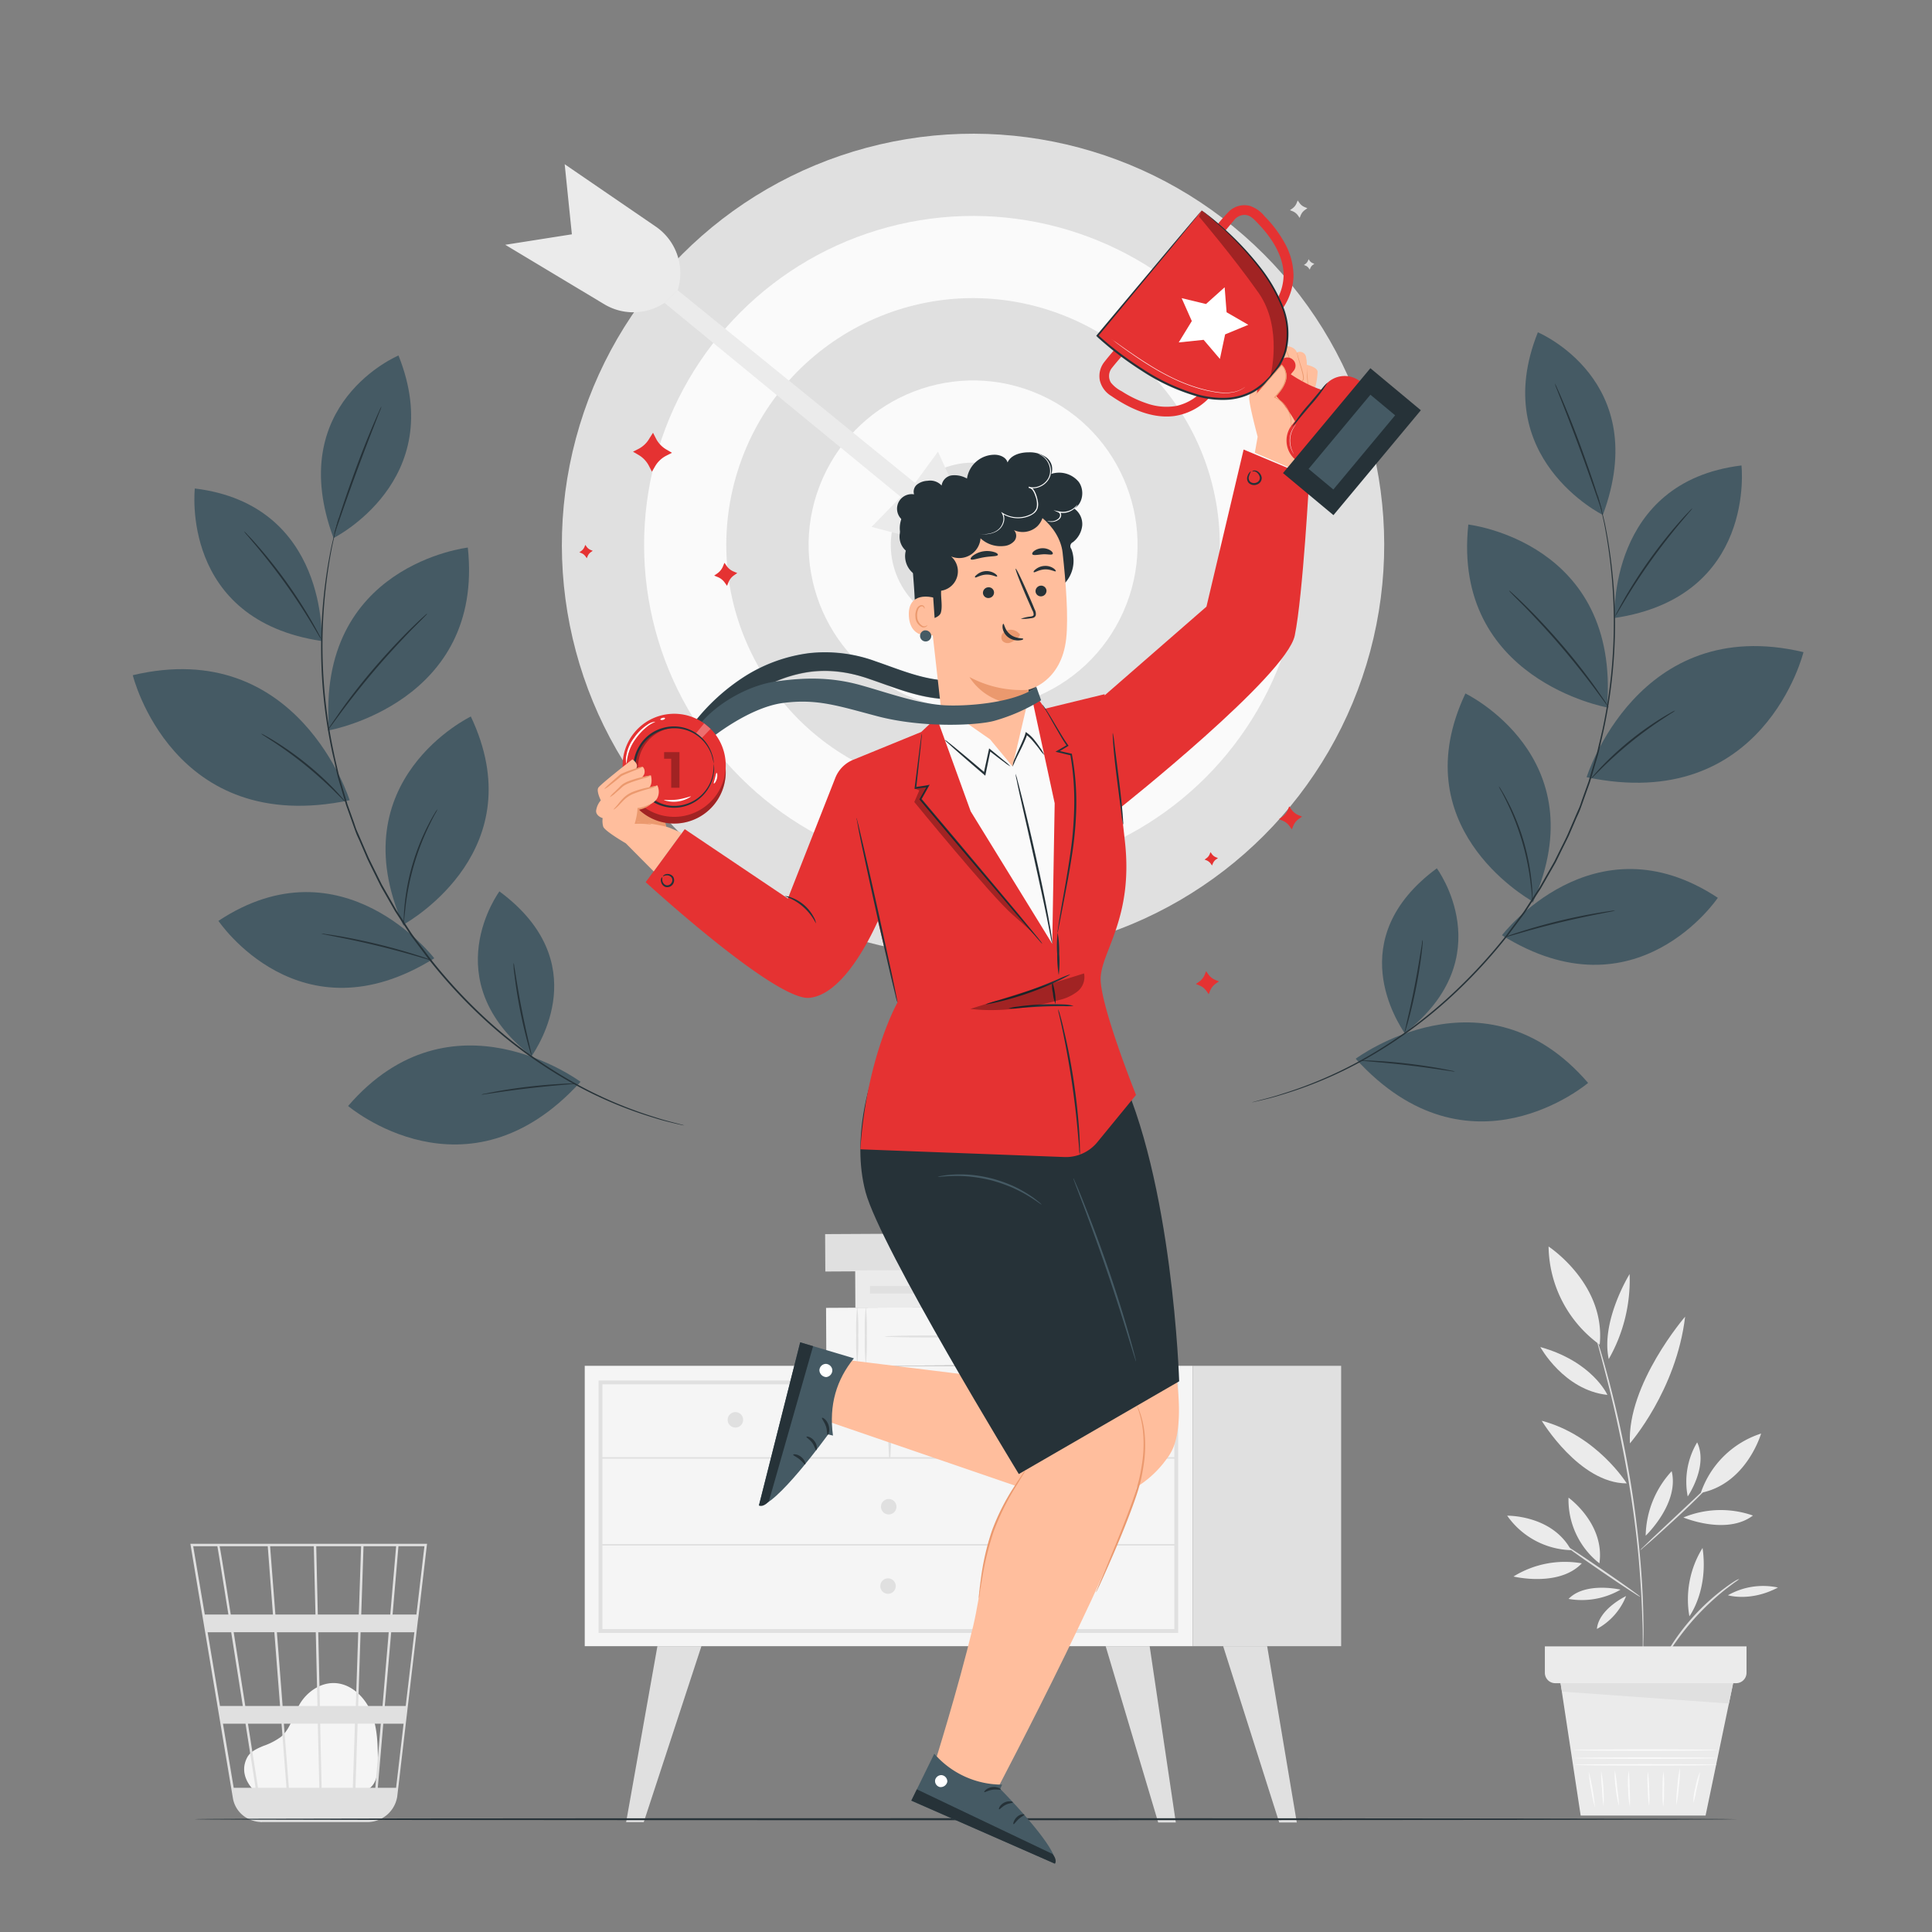 <svg xmlns="http://www.w3.org/2000/svg" viewBox="0 0 500 500"><rect x="0" y="0" width="500" height="500" fill="#808080" stroke="none"/><g id="freepik--background-complete--inject-33"><path d="M66,463.59c-1.31-1.12-4.23-4.68-2-8.81.83-1.52,2.58-2.27,4.17-2.94a17,17,0,0,0,4.57-2.37c2.47-2.1,3.16-5.6,4.8-8.41,1.89-3.23,5.41-5.65,9.13-5.48,4.26.19,7.82,3.68,9.43,7.64s1.67,8.38,1.7,12.67c0,2.37-.09,5-1.83,6.64S92,464,89.78,464l-23.29-.72" style="fill:#f5f5f5"></path><path d="M110.53,399.54H49.27l11,65.8a7.34,7.34,0,0,0,5.23,5.85,1.66,1.66,0,0,0,.21.06,4.92,4.92,0,0,0,.55.14,7.25,7.25,0,0,0,1.24.15v.06l.3-.05h27.3a7.82,7.82,0,0,0,7.7-6.58l5.32-45.33.24-1.8h0l2.11-17.95ZM99,441.51H92.69l.63-19.09h7.28Zm2.24-19.09h6L105,441.51H99.58Zm-18,40.26-.38-16.59h9l-.55,16.59Zm-9.78-16.59h8.79l.39,16.59H74.76Zm.68,16.59H66.77c-.7-4.48-1.61-10.3-2.6-16.59h8.69Zm-1-21.17-1.48-19.09H81.72l.44,19.09Zm9.66,0-.44-19.09H92.71l-.63,19.09Zm-.55-23.67-.41-17.68H93.45l-.59,17.68Zm-.61,0H71.27L69.9,400.16H81.21Zm-11,0H59.72c-.39-2.44-.75-4.76-1.08-6.84-1.15-7.15-1.58-9.83-1.81-10.84H69.29Zm.36,4.58,1.48,19.09h-9c-.3-1.94-.61-3.9-.92-5.86-.71-4.5-1.42-9-2.08-13.23Zm-8.18,19.09H56.93l-3.2-19.09h6.1C60.76,428.32,61.8,434.89,62.84,441.51Zm.72,4.58c.9,5.74,1.79,11.4,2.6,16.59H60.48L57.7,446.09ZM92,462.68l.55-16.59h6l-1.42,16.59Zm1.49-44.84.59-17.68h8.44L101,417.84ZM56.25,400.16c.24,1.27,1.36,8.23,2.86,17.68H53l-3-17.68Zm46.26,62.52H97.77l1.42-16.59h5.26Zm5.26-44.84H101.6l1.52-17.68h6.72Z" style="fill:#e0e0e0"></path><rect x="151.33" y="353.47" width="157.32" height="72.56" style="fill:#f5f5f5"></rect><path d="M304.91,422.6h-150V357.28h150Zm-149-1h148V358.26h-148Z" style="fill:#e0e0e0"></path><rect x="308.66" y="353.47" width="38.43" height="72.56" style="fill:#e0e0e0"></rect><path d="M155.42,377.5h149a.2.2,0,0,0,0-.4h-149a.2.2,0,0,0,0,.4Z" style="fill:#e0e0e0"></path><path d="M230.41,377.3a162,162,0,0,0,.05-19.71.2.2,0,0,0-.4,0,162,162,0,0,0,.05,19.71.15.15,0,0,0,.3,0Z" style="fill:#e0e0e0"></path><path d="M270.52,367.45a2,2,0,1,1-2-2A2,2,0,0,1,270.52,367.45Z" style="fill:#e0e0e0"></path><path d="M192.32,367.45a2,2,0,1,1-2-2A2,2,0,0,1,192.32,367.45Z" style="fill:#e0e0e0"></path><path d="M232,389.94a2,2,0,1,1-2-2A2,2,0,0,1,232,389.94Z" style="fill:#e0e0e0"></path><polygon points="170.14 426.02 162.04 471.57 166.6 471.57 181.53 426.02 170.14 426.02" style="fill:#e0e0e0"></polygon><polygon points="297.53 426.02 304.3 471.65 299.74 471.65 286.14 426.02 297.53 426.02" style="fill:#e0e0e0"></polygon><polygon points="327.94 426.02 335.61 471.65 331.06 471.65 316.55 426.02 327.94 426.02" style="fill:#e0e0e0"></polygon><path d="M231.82,410.48a2,2,0,1,1-2-2A2,2,0,0,1,231.82,410.48Z" style="fill:#e0e0e0"></path><path d="M155.42,400h149a.2.2,0,0,0,0-.4h-149a.2.2,0,0,0,0,.4Z" style="fill:#e0e0e0"></path><rect x="232.52" y="300.34" width="9.68" height="47.57" transform="translate(560.23 85.05) rotate(89.7)" style="fill:#e0e0e0"></rect><rect x="232.82" y="319.37" width="15.05" height="53.02" transform="translate(584.95 103.71) rotate(89.7)" style="fill:#f5f5f5"></rect><path d="M256.68,353.16a53.45,53.45,0,0,1-.26-7.52,53.54,53.54,0,0,1,.26-7.53,56.51,56.51,0,0,1,.25,7.53A56.42,56.42,0,0,1,256.68,353.16Z" style="fill:#e0e0e0"></path><path d="M258.9,353.16a56.42,56.42,0,0,1-.25-7.52,56.51,56.51,0,0,1,.25-7.53,55.42,55.42,0,0,1,.26,7.53A55.33,55.33,0,0,1,258.9,353.16Z" style="fill:#e0e0e0"></path><path d="M221.85,353.16a55.33,55.33,0,0,1-.26-7.52,55.42,55.42,0,0,1,.26-7.53,55.42,55.42,0,0,1,.26,7.53A55.33,55.33,0,0,1,221.85,353.16Z" style="fill:#e0e0e0"></path><path d="M224.08,353.16a53.45,53.45,0,0,1-.26-7.52,53.54,53.54,0,0,1,.26-7.53,56.51,56.51,0,0,1,.25,7.53A56.42,56.42,0,0,1,224.08,353.16Z" style="fill:#e0e0e0"></path><path d="M228.94,345.88c0-.14,5.34-.26,11.94-.26s12,.12,12,.26-5.35.26-12,.26S228.94,346,228.94,345.88Z" style="fill:#e0e0e0"></path><rect x="249.22" y="300.75" width="9.68" height="65.42" transform="translate(586.18 77.65) rotate(89.7)" style="fill:#ebebeb"></rect><path d="M277.43,336.93a3.13,3.13,0,1,1,3.09-3.13A3.11,3.11,0,0,1,277.43,336.93Z" style="fill:#e0e0e0"></path><rect x="246.06" y="311.9" width="1.94" height="43.79" transform="translate(580.83 86.77) rotate(90)" style="fill:#e0e0e0"></rect><circle cx="251.82" cy="141.01" r="106.41" transform="translate(-25.95 219.37) rotate(-45)" style="fill:#e0e0e0"></circle><circle cx="251.82" cy="141.01" r="85.13" transform="translate(-25.95 219.37) rotate(-45)" style="fill:#fafafa"></circle><circle cx="251.82" cy="141.01" r="63.84" transform="translate(41.82 338.99) rotate(-72.56)" style="fill:#e0e0e0"></circle><circle cx="251.82" cy="141.01" r="42.56" transform="translate(20.5 313.6) rotate(-65.97)" style="fill:#fafafa"></circle><circle cx="251.82" cy="141.01" r="21.28" transform="translate(-36.56 129.45) rotate(-26.95)" style="fill:#e0e0e0"></circle><polygon points="255.1 144.15 225.56 136.36 233.12 128.6 172 78.41 175.38 75.11 236.82 125 242.75 116.89 255.1 144.15" style="fill:#ebebeb"></polygon><path d="M172,78.41l-.92.52a14.6,14.6,0,0,1-14.71-.2L130.76,63.35,148,60.64,146.14,42.5l23.57,16.14a14.61,14.61,0,0,1,5.67,16.48h0Z" style="fill:#ebebeb"></path><path d="M425.9,397.44a25.26,25.26,0,0,1,6.73-16.7C434.66,389.12,425.9,397.44,425.9,397.44Z" style="fill:#ebebeb"></path><path d="M435.66,392.72a25.23,25.23,0,0,1,18-.5C446.79,397.42,435.66,392.72,435.66,392.72Z" style="fill:#ebebeb"></path><path d="M436.78,387.28a19.94,19.94,0,0,1,2.44-14C442.17,379.43,436.78,387.28,436.78,387.28Z" style="fill:#ebebeb"></path><path d="M399,367.69C413.3,371.49,421,383.9,421,383.9,408.75,383.9,399,367.69,399,367.69Z" style="fill:#ebebeb"></path><path d="M421.82,373.54c-.74-15.38,14.29-32.79,14.29-32.79-2.27,19.1-14.29,32.79-14.29,32.79" style="fill:#ebebeb"></path><path d="M421.74,329.73a41.23,41.23,0,0,1-5.4,22C414.22,341.87,421.74,329.73,421.74,329.73Z" style="fill:#ebebeb"></path><path d="M416,361c-11.25-1.2-17.37-12.39-17.37-12.39C412.18,352.4,416,361,416,361Z" style="fill:#ebebeb"></path><path d="M391.69,408a25.26,25.26,0,0,1,17.68-3.41C403.43,410.85,391.69,408,391.69,408Z" style="fill:#ebebeb"></path><path d="M420.83,413.06a16.57,16.57,0,0,1-7.55,8.51C413.76,416.38,420.83,413.06,420.83,413.06Z" style="fill:#ebebeb"></path><path d="M419.39,411.4a20,20,0,0,1-13.45,2.4C410.27,409.29,419.39,411.4,419.39,411.4Z" style="fill:#ebebeb"></path><path d="M425.14,432.11a.8.8,0,0,1,0-.23c0-.19,0-.41,0-.67,0-.64,0-1.5,0-2.58s0-2.49,0-4.08,0-3.4-.11-5.4c-.1-4-.38-8.75-.79-14s-1.1-11.05-2-17.09C420.41,376,418,365.17,416,357.41c-1-3.88-1.81-7-2.41-9.16-.29-1.05-.51-1.88-.68-2.49l-.16-.65a.93.93,0,0,1,0-.23.73.73,0,0,1,.09.22l.21.63.76,2.46c.67,2.14,1.55,5.26,2.58,9.13A285.16,285.16,0,0,1,422.69,388c.88,6,1.51,11.84,1.94,17.12s.63,10.05.68,14.06c.07,2,.05,3.81,0,5.4s0,3-.06,4.08-.07,1.95-.09,2.58c0,.27,0,.49,0,.67Z" style="fill:#e0e0e0"></path><path d="M404.5,399.55c.08-.12,4.62,2.86,10.15,6.65s9.94,6.95,9.86,7.07-4.62-2.86-10.15-6.65S404.42,399.66,404.5,399.55Z" style="fill:#e0e0e0"></path><path d="M424.51,401.19a4.23,4.23,0,0,1,.7-.77l2-1.95,6.76-6.34c2.59-2.43,4.93-4.63,6.76-6.33l2-1.93a4.53,4.53,0,0,1,.8-.66,4,4,0,0,1-.66.8c-.44.5-1.11,1.19-1.94,2-1.66,1.7-4,4-6.66,6.45s-5.08,4.67-6.86,6.24c-.89.78-1.62,1.4-2.14,1.83A4.3,4.3,0,0,1,424.51,401.19Z" style="fill:#e0e0e0"></path><path d="M390.06,392.26s11.62-.22,16.54,8.92A20.92,20.92,0,0,1,390.06,392.26Z" style="fill:#ebebeb"></path><path d="M405.93,387.59s9.46,6.75,8,17A20.93,20.93,0,0,1,405.93,387.59Z" style="fill:#ebebeb"></path><path d="M455.77,371s-3.73,13-15.6,15.35A24.39,24.39,0,0,1,455.77,371Z" style="fill:#ebebeb"></path><path d="M400.77,322.6S415.6,332.27,414,348A31.88,31.88,0,0,1,400.77,322.6Z" style="fill:#ebebeb"></path><path d="M450.12,408.63a6,6,0,0,1-1,.77c-.64.46-1.55,1.15-2.66,2a67.14,67.14,0,0,0-8,7.55,67.88,67.88,0,0,0-6.64,8.79c-.75,1.19-1.34,2.17-1.73,2.86a5.8,5.8,0,0,1-.67,1,6,6,0,0,1,.49-1.13c.34-.72.89-1.73,1.61-3a56.63,56.63,0,0,1,14.76-16.43c1.14-.85,2.09-1.5,2.76-1.91A5.88,5.88,0,0,1,450.12,408.63Z" style="fill:#e0e0e0"></path><path d="M437.21,418.29a25.26,25.26,0,0,1,3.41-17.68C442.21,411.63,437.21,418.29,437.21,418.29Z" style="fill:#ebebeb"></path><path d="M447.19,412.85a18.41,18.41,0,0,1,12.94-2C453,414.64,447.19,412.85,447.19,412.85Z" style="fill:#ebebeb"></path><polygon points="403.52 433.31 409.08 469.87 441.4 469.87 448.9 433.84 403.52 433.31" style="fill:#ebebeb"></polygon><path d="M444.38,456.74c0,.11-8.28.19-18.49.19s-18.5-.08-18.5-.19,8.28-.19,18.5-.19S444.38,456.64,444.38,456.74Z" style="fill:#fafafa"></path><path d="M444.51,455c0,.1-8.34.19-18.62.19s-18.63-.09-18.63-.19,8.34-.19,18.63-.19S444.51,454.84,444.51,455Z" style="fill:#fafafa"></path><path d="M444.44,452.92c0,.1-8.33.19-18.62.19s-18.62-.09-18.62-.19,8.34-.19,18.62-.19S444.44,452.81,444.44,452.92Z" style="fill:#fafafa"></path><path d="M412.79,467.79a31.24,31.24,0,0,1-1-4.61,30.71,30.71,0,0,1-.62-4.66,56,56,0,0,1,1.61,9.27Z" style="fill:#fafafa"></path><path d="M415,467.4a35.13,35.13,0,0,1-.4-4.49,34.23,34.23,0,0,1-.21-4.51,35.74,35.74,0,0,1,.61,9Z" style="fill:#fafafa"></path><path d="M419,467.4a22.94,22.94,0,0,1-.84-4.61,22.26,22.26,0,0,1-.25-4.67,39.53,39.53,0,0,1,.62,4.63A42.45,42.45,0,0,1,419,467.4Z" style="fill:#fafafa"></path><path d="M421.81,467.59a23.57,23.57,0,0,1-.45-4.68,22.47,22.47,0,0,1,.15-4.7,41.55,41.55,0,0,1,.23,4.69A40.22,40.22,0,0,1,421.81,467.59Z" style="fill:#fafafa"></path><path d="M426.79,467.4a26.59,26.59,0,0,1-.34-4.44,26,26,0,0,1,0-4.46,26.64,26.64,0,0,1,.34,4.45A25.89,25.89,0,0,1,426.79,467.4Z" style="fill:#fafafa"></path><path d="M430.43,467.59a26.28,26.28,0,0,1-.15-4.59,29,29,0,0,1,.22-4.59,26.2,26.2,0,0,1,.15,4.59A29,29,0,0,1,430.43,467.59Z" style="fill:#fafafa"></path><path d="M433.84,467.1a30.24,30.24,0,0,1,.27-4.8,29.71,29.71,0,0,1,.66-4.76,31.05,31.05,0,0,1-.28,4.8A32,32,0,0,1,433.84,467.1Z" style="fill:#fafafa"></path><path d="M438.24,466.62a15.47,15.47,0,0,1,.54-4.08,16,16,0,0,1,1.2-3.94,36.71,36.71,0,0,1-.83,4A37.51,37.51,0,0,1,438.24,466.62Z" style="fill:#fafafa"></path><path d="M399.81,426.08v6.84a2.69,2.69,0,0,0,2.69,2.69h46.8a2.7,2.7,0,0,0,2.7-2.69v-6.84Z" style="fill:#ebebeb"></path><polygon points="403.87 435.61 404.25 437.79 447.44 440.87 448.53 435.61 403.87 435.61" style="fill:#e0e0e0"></polygon></g><g id="freepik--Floor--inject-33"><path d="M449.65,470.81c0,.15-89.39.26-199.64.26S50.35,471,50.35,470.81s89.37-.26,199.66-.26S449.65,470.67,449.65,470.81Z" style="fill:#263238"></path></g><g id="freepik--Plants--inject-33"><path d="M34.36,174.74s10.25,42,56.13,32.36C90.49,207.1,77.2,164.59,34.36,174.74Z" style="fill:#455a64"></path><path d="M56.53,238.32s21.06,31.4,55.86,9.68C112.39,248,88.66,217.08,56.53,238.32Z" style="fill:#455a64"></path><path d="M90.09,286.23s30.73,26.13,60.16-6.26C150.25,280,116.92,255.1,90.09,286.23Z" style="fill:#455a64"></path><path d="M121.85,185.43s-34.08,16.38-17.54,53.92C106.74,238,138,219.54,121.85,185.43Z" style="fill:#455a64"></path><path d="M129.25,230.69s-17,22.95,8.33,42.66C139.16,270.89,154,249,129.25,230.69Z" style="fill:#455a64"></path><path d="M50.42,126.42s-3.91,34,32.84,39.48C83.26,165.9,85.05,130.64,50.42,126.42Z" style="fill:#455a64"></path><path d="M103.13,92S73.4,104.41,86.31,139.25C86.31,139.25,116.1,124.39,103.13,92Z" style="fill:#455a64"></path><path d="M121.07,141.71S81.71,146.2,85.17,189C85.17,189,125.37,181.84,121.07,141.71Z" style="fill:#455a64"></path><path d="M177.09,291.25l-.5-.15-1.48-.39c-1.29-.34-3.22-.8-5.64-1.59a108.49,108.49,0,0,1-19.81-8.34A120.4,120.4,0,0,1,124,262,133.32,133.32,0,0,1,111.3,248l-3-4c-.5-.66-1-1.33-1.49-2s-.93-1.4-1.39-2.1l-2.79-4.28-2.56-4.48-1.28-2.26-1.14-2.31c-.75-1.53-1.52-3.05-2.25-4.58l-2-4.62c-.32-.77-.66-1.53-1-2.3s-.56-1.54-.83-2.31l-1.64-4.58c-.46-1.54-.91-3.06-1.35-4.57-.22-.76-.45-1.51-.67-2.25s-.37-1.51-.55-2.25c-.35-1.5-.7-3-1-4.45A132.32,132.32,0,0,1,83.52,163a136.32,136.32,0,0,1,2.39-21.38c.53-2.49,1-4.41,1.3-5.71.14-.65.25-1.14.33-1.49s.1-.51.1-.51-.06.16-.15.5-.21.83-.37,1.47c-.32,1.31-.82,3.22-1.38,5.7A129.44,129.44,0,0,0,86,194.8c.34,1.47.69,2.95,1,4.46.19.75.33,1.51.55,2.26s.44,1.5.67,2.26c.44,1.51.89,3,1.35,4.58l1.64,4.6c.27.77.55,1.55.83,2.32s.64,1.53,1,2.3l2,4.65c.72,1.53,1.49,3.05,2.25,4.59.38.78.76,1.55,1.15,2.32s.85,1.51,1.28,2.27l2.57,4.5,2.8,4.29c.47.7.91,1.42,1.39,2.11l1.5,2,3,4a132.94,132.94,0,0,0,12.74,14,120,120,0,0,0,25.81,18.8,106.19,106.19,0,0,0,19.91,8.23c2.43.77,4.37,1.19,5.67,1.51l1.49.34Z" style="fill:#263238"></path><path d="M132.93,249.19a3.91,3.91,0,0,0,0,1c0,.62.14,1.51.28,2.6.26,2.2.72,5.22,1.36,8.52s1.37,6.28,1.94,8.41c.29,1.07.54,1.93.73,2.52a3.6,3.6,0,0,0,.33.9,4,4,0,0,0-.16-1l-.59-2.54c-.5-2.15-1.16-5.12-1.81-8.42s-1.14-6.3-1.49-8.48c-.16-1-.3-1.88-.42-2.58A4.08,4.08,0,0,0,132.93,249.19Z" style="fill:#263238"></path><path d="M124.56,283.27a3.83,3.83,0,0,0,1-.09l2.62-.38c2.2-.33,5.25-.76,8.62-1.15s6.44-.68,8.66-.87l2.63-.23a4.07,4.07,0,0,0,1-.14,4.38,4.38,0,0,0-1,0c-.63,0-1.53,0-2.64.09-2.23.11-5.31.35-8.69.74s-6.43.88-8.63,1.29c-1.09.2-2,.38-2.59.52A4.12,4.12,0,0,0,124.56,283.27Z" style="fill:#263238"></path><path d="M83.14,241.62a6.26,6.26,0,0,0,1.13.27l3.11.62c2.63.51,6.26,1.27,10.23,2.23s7.54,1.95,10.11,2.69l3,.88a5.59,5.59,0,0,0,1.14.28,5.48,5.48,0,0,0-1.08-.44c-.71-.26-1.74-.61-3-1-2.55-.82-6.11-1.86-10.1-2.82s-7.62-1.68-10.27-2.12c-1.32-.22-2.4-.38-3.14-.47A5.3,5.3,0,0,0,83.14,241.62Z" style="fill:#263238"></path><path d="M113.22,209.44a5.53,5.53,0,0,0-.7,1c-.43.68-1,1.7-1.67,3a58,58,0,0,0-6.21,21.59c-.12,1.44-.17,2.6-.17,3.41a7.33,7.33,0,0,0,0,1.26,6.5,6.5,0,0,0,.13-1.25c0-.8.16-2,.31-3.39a65.61,65.61,0,0,1,6.18-21.48c.62-1.3,1.16-2.34,1.54-3A6.5,6.5,0,0,0,113.22,209.44Z" style="fill:#263238"></path><path d="M67.57,189.86a5.37,5.37,0,0,0,.9.64L71,192.14c2.12,1.41,5,3.43,8,5.87s5.59,4.83,7.4,6.61l2.13,2.12a5.17,5.17,0,0,0,.82.76,5.22,5.22,0,0,0-.69-.87c-.46-.55-1.15-1.31-2-2.23a80,80,0,0,0-7.34-6.74,80.89,80.89,0,0,0-8.12-5.78c-1.08-.68-2-1.2-2.6-1.53A5.49,5.49,0,0,0,67.57,189.86Z" style="fill:#263238"></path><path d="M110.55,158.78s-.13.08-.33.25l-.86.77c-.75.68-1.81,1.69-3.1,2.95-2.57,2.53-6,6.14-9.59,10.33s-6.59,8.16-8.67,11.11c-1,1.47-1.87,2.67-2.42,3.52l-.63,1a1.29,1.29,0,0,0-.19.35s.11-.09.27-.3l.69-.93,2.53-3.44c2.15-2.89,5.2-6.82,8.76-11s7-7.82,9.48-10.4l3-3,.8-.83A1.47,1.47,0,0,0,110.55,158.78Z" style="fill:#263238"></path><path d="M63.14,137.49a8,8,0,0,0,.84,1.06l2.39,2.82c2,2.39,4.69,5.76,7.46,9.62s5.08,7.51,6.7,10.18c.77,1.28,1.4,2.35,1.89,3.17a8.78,8.78,0,0,0,.73,1.14,8.2,8.2,0,0,0-.57-1.23c-.4-.78-1-1.89-1.78-3.24-1.55-2.72-3.83-6.39-6.61-10.28s-5.51-7.22-7.58-9.57c-1-1.17-1.89-2.1-2.5-2.73A6.62,6.62,0,0,0,63.14,137.49Z" style="fill:#263238"></path><path d="M98.73,105.18a7.79,7.79,0,0,0-.62,1.25c-.37.81-.89,2-1.52,3.47-1.25,2.95-2.9,7-4.59,11.63s-3.12,8.78-4.09,11.83c-.48,1.52-.86,2.76-1.11,3.62a7.79,7.79,0,0,0-.34,1.35A8,8,0,0,0,87,137c.32-.92.74-2.12,1.24-3.57,1.05-3,2.51-7.19,4.21-11.77S95.71,113,96.89,110c.56-1.43,1-2.62,1.38-3.53A8.46,8.46,0,0,0,98.73,105.18Z" style="fill:#263238"></path><path d="M466.74,168.77s-10.25,42-56.13,32.37C410.61,201.14,423.91,158.62,466.74,168.77Z" style="fill:#455a64"></path><path d="M444.57,232.35s-21.06,31.41-55.86,9.69C388.71,242,412.44,211.12,444.57,232.35Z" style="fill:#455a64"></path><path d="M411,280.26S380.28,306.4,350.85,274C350.85,274,384.18,249.14,411,280.26Z" style="fill:#455a64"></path><path d="M379.25,179.47s34.08,16.38,17.54,53.91C394.37,232,363.15,213.58,379.25,179.47Z" style="fill:#455a64"></path><path d="M371.85,224.72s17,22.95-8.33,42.67C361.94,264.93,347.1,243,371.85,224.72Z" style="fill:#455a64"></path><path d="M450.69,120.46s3.91,34-32.85,39.48C417.84,159.94,416.05,124.68,450.69,120.46Z" style="fill:#455a64"></path><path d="M398,86s29.73,12.42,16.82,47.26C414.79,133.29,385,118.42,398,86Z" style="fill:#455a64"></path><path d="M380,135.75s39.36,4.49,35.9,47.33C415.93,183.08,375.73,175.88,380,135.75Z" style="fill:#455a64"></path><path d="M324,285.28l.5-.14,1.47-.4c1.3-.34,3.22-.79,5.64-1.58a109.21,109.21,0,0,0,19.81-8.34A120.79,120.79,0,0,0,377.12,256a135.41,135.41,0,0,0,12.68-13.93l2.95-4,1.5-2c.48-.69.92-1.4,1.38-2.11.93-1.41,1.85-2.84,2.79-4.27l2.56-4.49c.43-.75.86-1.5,1.28-2.25l1.14-2.31c.76-1.54,1.53-3,2.25-4.58l2-4.63c.32-.77.66-1.52,1-2.29s.56-1.55.83-2.32l1.64-4.57c.46-1.54.91-3.07,1.35-4.58.23-.75.45-1.5.67-2.25s.37-1.5.55-2.25q.54-2.25,1.05-4.44A132.93,132.93,0,0,0,417.59,157a136.27,136.27,0,0,0-2.4-21.39c-.53-2.48-1-4.4-1.29-5.71-.15-.64-.26-1.14-.34-1.49s-.09-.51-.09-.51l.14.5.37,1.48c.32,1.3.82,3.22,1.39,5.7A133.45,133.45,0,0,1,417.9,157a131.32,131.32,0,0,1-2.84,31.82l-1,4.45c-.18.75-.33,1.52-.55,2.26s-.44,1.51-.67,2.26q-.66,2.28-1.35,4.59c-.54,1.52-1.08,3-1.64,4.59-.27.78-.55,1.55-.83,2.33s-.64,1.53-1,2.3l-2,4.65c-.73,1.53-1.5,3-2.26,4.59l-1.14,2.32-1.29,2.26-2.57,4.5-2.8,4.29c-.46.71-.91,1.43-1.39,2.11l-1.5,2-3,4a133,133,0,0,1-12.75,14,119.49,119.49,0,0,1-25.81,18.81,105.76,105.76,0,0,1-19.91,8.22c-2.43.77-4.37,1.2-5.67,1.51l-1.48.35A5.14,5.14,0,0,1,324,285.28Z" style="fill:#263238"></path><path d="M368.17,243.23a3.9,3.9,0,0,1,0,1c-.05.61-.14,1.5-.27,2.6-.27,2.19-.72,5.21-1.37,8.52s-1.36,6.28-1.94,8.41c-.29,1.07-.54,1.92-.73,2.51a4.07,4.07,0,0,1-.33.91,3.81,3.81,0,0,1,.17-.95c.16-.7.35-1.55.58-2.55.5-2.14,1.17-5.12,1.81-8.42s1.15-6.3,1.49-8.48c.17-1,.31-1.87.42-2.57A3.91,3.91,0,0,1,368.17,243.23Z" style="fill:#263238"></path><path d="M376.55,277.31a3.87,3.87,0,0,1-1-.09l-2.61-.38c-2.21-.33-5.25-.76-8.63-1.16s-6.44-.68-8.66-.87l-2.62-.23a3.64,3.64,0,0,1-1-.14,4.24,4.24,0,0,1,1,0c.62,0,1.52,0,2.64.09,2.22.11,5.3.34,8.68.74s6.43.88,8.63,1.29c1.09.2,2,.38,2.59.52A4.36,4.36,0,0,1,376.55,277.31Z" style="fill:#263238"></path><path d="M418,235.65a5.93,5.93,0,0,1-1.14.28l-3.11.61c-2.63.52-6.25,1.28-10.23,2.24s-7.54,1.95-10.11,2.69l-3.05.88a5.9,5.9,0,0,1-1.14.27,8.24,8.24,0,0,1,1.09-.44c.7-.26,1.73-.6,3-1,2.55-.82,6.12-1.86,10.1-2.83s7.62-1.67,10.27-2.11c1.32-.22,2.4-.38,3.14-.48A6.29,6.29,0,0,1,418,235.65Z" style="fill:#263238"></path><path d="M387.88,203.47a6.47,6.47,0,0,1,.7,1.05c.44.68,1,1.7,1.68,3a58.23,58.23,0,0,1,6.2,21.59c.12,1.44.18,2.61.17,3.42a6.07,6.07,0,0,1,0,1.25,7.45,7.45,0,0,1-.13-1.24c0-.81-.15-2-.31-3.4A65.8,65.8,0,0,0,390,207.64c-.62-1.29-1.15-2.33-1.54-3A7.09,7.09,0,0,1,387.88,203.47Z" style="fill:#263238"></path><path d="M433.54,183.89a5,5,0,0,1-.91.64l-2.52,1.65c-2.12,1.4-5,3.42-8,5.86s-5.59,4.83-7.4,6.61l-2.13,2.13a5.66,5.66,0,0,1-.81.75,4.75,4.75,0,0,1,.68-.87c.46-.54,1.15-1.31,2-2.23a81.5,81.5,0,0,1,7.34-6.74,79.78,79.78,0,0,1,8.11-5.78c1.08-.67,2-1.19,2.6-1.53A5.85,5.85,0,0,1,433.54,183.89Z" style="fill:#263238"></path><path d="M390.56,152.82a1.28,1.28,0,0,1,.32.25l.87.77c.75.68,1.8,1.68,3.09,2.95,2.57,2.52,6,6.13,9.59,10.32s6.59,8.17,8.68,11.11c1,1.47,1.86,2.68,2.41,3.52l.63,1a1.41,1.41,0,0,1,.19.36,1.79,1.79,0,0,1-.27-.31l-.69-.93-2.53-3.43c-2.15-2.89-5.2-6.82-8.76-11s-7-7.81-9.48-10.39l-3-3-.81-.84A1.41,1.41,0,0,1,390.56,152.82Z" style="fill:#263238"></path><path d="M438,131.52a7.24,7.24,0,0,1-.84,1.06l-2.39,2.82c-2,2.4-4.69,5.76-7.46,9.63s-5.08,7.51-6.69,10.17l-1.9,3.17a10.76,10.76,0,0,1-.73,1.15,7.34,7.34,0,0,1,.58-1.23c.39-.78,1-1.89,1.77-3.25,1.55-2.71,3.83-6.39,6.61-10.27s5.51-7.23,7.58-9.57c1-1.17,1.89-2.11,2.5-2.73A9.14,9.14,0,0,1,438,131.52Z" style="fill:#263238"></path><path d="M402.37,99.22a7.33,7.33,0,0,1,.62,1.24c.38.82.9,2,1.52,3.48,1.25,2.94,2.9,7,4.59,11.63s3.12,8.77,4.09,11.82c.49,1.53.86,2.76,1.11,3.63a8.11,8.11,0,0,1,.34,1.34,7.6,7.6,0,0,1-.5-1.29l-1.25-3.58c-1.05-3-2.51-7.19-4.21-11.77s-3.29-8.69-4.46-11.66l-1.39-3.53A10.76,10.76,0,0,1,402.37,99.22Z" style="fill:#263238"></path></g><g id="freepik--Character--inject-33"><path d="M302.81,347.2s5.18,20.69,0,29.08c-.21.35-.44.7-.68,1a27,27,0,0,1-31.08,10.07l-58.27-20,4.45-15.64,37.41,4.62,39.92-10.87Z" style="fill:#ffbe9d"></path><path d="M276.83,315.25s18.66,54.37,17.73,67.41-37,81.36-37,81.36l-15.8-7.26s6.06-19.17,10.1-35.94c2-8.47,2.84-18.76,4.4-22.92C261,385.47,266.54,379,266.54,379l-25.43-52.27Z" style="fill:#ffbe9d"></path><path d="M225.7,279s-5.51,15.16-1.7,29.48,39.67,73,39.67,73l41.5-24s-1.6-52.3-16.06-81.48Z" style="fill:#263238"></path><path d="M294.23,363.7s.1.15.24.46.34.77.55,1.38a23.77,23.77,0,0,1,1.19,5.34A32.77,32.77,0,0,1,296,379c-.23,1.52-.5,3.09-.91,4.71s-.95,3.26-1.54,4.91c-2.37,6.64-4.91,12.47-6.76,16.69-.93,2.11-1.7,3.8-2.25,5-.26.53-.47,1-.64,1.33a2.22,2.22,0,0,1-.26.45,2,2,0,0,1,.16-.49l.55-1.37,2.1-5c1.76-4.26,4.25-10.11,6.61-16.72.58-1.65,1.11-3.28,1.53-4.86s.7-3.16.94-4.66a33.89,33.89,0,0,0,.33-8,25.69,25.69,0,0,0-1-5.32C294.46,364.37,294.18,363.72,294.23,363.7Z" style="fill:#eb996e"></path><path d="M253.32,413.68a8.12,8.12,0,0,1,.09-1.4c.08-.91.24-2.21.46-3.81a64.43,64.43,0,0,1,2.85-12.35,56.81,56.81,0,0,1,5.71-11.32c.87-1.36,1.6-2.46,2.12-3.2a7.35,7.35,0,0,1,.85-1.12,7.73,7.73,0,0,1-.68,1.23c-.52.86-1.18,2-2,3.28a64,64,0,0,0-5.53,11.3,74.53,74.53,0,0,0-3,12.23c-.26,1.52-.47,2.79-.63,3.78A6.4,6.4,0,0,1,253.32,413.68Z" style="fill:#eb996e"></path><path d="M294,352.32a2,2,0,0,1-.19-.48l-.45-1.39c-.39-1.29-.93-3-1.58-5.13-1.33-4.34-3.22-10.31-5.46-16.85s-4.41-12.42-6-16.67l-1.9-5c-.2-.55-.36-1-.5-1.37a1.75,1.75,0,0,1-.14-.49,1.67,1.67,0,0,1,.24.45l.59,1.34c.51,1.16,1.21,2.86,2.05,5,1.69,4.21,3.91,10.08,6.16,16.63s4.08,12.55,5.33,16.91c.62,2.18,1.11,4,1.42,5.19.14.56.26,1,.35,1.41A1.61,1.61,0,0,1,294,352.32Z" style="fill:#455a64"></path><path d="M269.58,311.75c-.06.07-1.3-.95-3.51-2.28a37.53,37.53,0,0,0-4-2.08,40.49,40.49,0,0,0-5.21-1.84,38.3,38.3,0,0,0-5.44-1,35.42,35.42,0,0,0-4.51-.21c-2.58.05-4.16.31-4.18.21a4.75,4.75,0,0,1,1.1-.25,23.71,23.71,0,0,1,3.07-.33,31.44,31.44,0,0,1,4.57.1,35,35,0,0,1,5.52,1,36.9,36.9,0,0,1,5.28,1.9,32.31,32.31,0,0,1,4,2.21,23.41,23.41,0,0,1,2.49,1.82A4.6,4.6,0,0,1,269.58,311.75Z" style="fill:#455a64"></path><path d="M284.85,253c.3-6.86,8.4-15.48,6.31-34.94-2.2-20.41-5.3-38.4-5.3-38.4l-15.39,3.75-2.64-3.75-25.41,6-4,3.77-17.63,7.21a8.39,8.39,0,0,0-4.61,4.67L203.9,232.54l-26.69-17.95L167.1,228.3s33.6,30.83,42.38,29.94c7.87-.8,14.46-12.74,17.73-19.89l5.06,21.09s-8,14.1-9.61,38l52.78,2a10.52,10.52,0,0,0,8.56-3.86l10-12.21S284.55,259.82,284.85,253Z" style="fill:#E53232"></path><path d="M278.67,183.43l6.81-3.12L312.23,157l9.62-40.66,17,7.11s-1.63,30.55-3.76,41S290,209,290,209Z" style="fill:#E53232"></path><path d="M288,189.66a31.94,31.94,0,0,1,.49,3.47c.29,2.29.66,5.19,1.06,8.39s.74,6.26.92,8.41c.1,1.08.16,2,.19,2.56a3.2,3.2,0,0,1,0,.95,27.26,27.26,0,0,1-.53-3.47c-.29-2.29-.66-5.18-1.07-8.38s-.74-6.26-.91-8.42c-.09-1.08-.14-1.95-.16-2.56A3,3,0,0,1,288,189.66Z" style="fill:#263238"></path><path d="M269.74,244.27a4.18,4.18,0,0,1-.5-.51l-1.35-1.54c-1.2-1.39-2.88-3.33-4.92-5.71l-16.08-19L238.05,207l-.11-.13.09-.14L240,203.3l.24.33c-1.16.24-2.25.3-3.25.51l-.29.07,0-.3c.54-4.24,1-7.75,1.3-10.26q.24-1.77.39-2.82a5.21,5.21,0,0,1,.18-1,6.23,6.23,0,0,1-.06,1c-.07.71-.16,1.65-.28,2.84-.27,2.51-.65,6-1.11,10.28l-.26-.22c1-.24,2.15-.31,3.25-.55l.49-.11-.24.44c-.61,1.1-1.25,2.25-1.92,3.44l0-.27c2.71,3.22,5.72,6.77,8.87,10.5l16,19.08,4.79,5.82,1.28,1.6A3.24,3.24,0,0,1,269.74,244.27Z" style="fill:#263238"></path><path d="M273.69,241.38a2.73,2.73,0,0,1,.06-.66l.27-1.89c.25-1.64.65-4,1.17-6.93s1.13-6.39,1.7-10.26A97,97,0,0,0,278,209a69.56,69.56,0,0,0-1-13.67l.18.18-3.49-.83-.53-.13.47-.28,2.55-1.5-.06.29c-1.11-1.58-1.93-3.09-2.7-4.41s-1.4-2.44-1.94-3.4-1-1.65-1.27-2.14a5.22,5.22,0,0,1-.45-.75.84.84,0,0,1,.16.17,6.22,6.22,0,0,1,.39.52c.33.46.79,1.17,1.36,2.08l2,3.36c.79,1.29,1.65,2.8,2.75,4.33l.13.18-.19.12-2.53,1.53-.06-.4,3.49.8.15,0,0,.15A68.12,68.12,0,0,1,278.54,209a92.39,92.39,0,0,1-1.18,12.72c-.59,3.88-1.26,7.35-1.81,10.26s-1,5.2-1.33,6.89c-.15.77-.27,1.39-.37,1.87A3.29,3.29,0,0,1,273.69,241.38Z" style="fill:#263238"></path><path d="M277,252.14a3,3,0,0,1-.78.5c-.52.29-1.28.68-2.23,1.14a77.17,77.17,0,0,1-15.54,5.49c-1,.24-1.86.42-2.44.52a2.9,2.9,0,0,1-.92.1,30.31,30.31,0,0,1,3.27-1c2-.57,4.81-1.41,7.83-2.48s5.72-2.17,7.65-3A27.16,27.16,0,0,1,277,252.14Z" style="fill:#263238"></path><path d="M277.85,260.32a14.3,14.3,0,0,1-2.48.07c-1.53,0-3.64,0-6,.12s-4.43.27-5.95.4A12.56,12.56,0,0,1,261,261a11.61,11.61,0,0,1,2.44-.5c1.52-.22,3.64-.45,6-.55s4.47-.06,6,0A10.34,10.34,0,0,1,277.85,260.32Z" style="fill:#263238"></path><path d="M274,252.35a29.87,29.87,0,0,1-.4-5.48,29.21,29.21,0,0,1,.12-5.49,28.85,28.85,0,0,1,.4,5.48A28.23,28.23,0,0,1,274,252.35Z" style="fill:#263238"></path><path d="M273.19,259.83a8.45,8.45,0,0,1-.69-2.83,8.21,8.21,0,0,1-.18-2.92,16.55,16.55,0,0,1,.87,5.75Z" style="fill:#263238"></path><path d="M279.44,298.85a8,8,0,0,1-.16-1.49c-.07-1-.17-2.36-.33-4.07-.29-3.44-.81-8.18-1.58-13.38S275.69,270,275,266.66c-.35-1.69-.67-3.05-.88-4a7.08,7.08,0,0,1-.28-1.48,9.38,9.38,0,0,1,.48,1.43c.27.92.64,2.27,1,3.95.82,3.36,1.78,8.05,2.56,13.26s1.24,10,1.44,13.43c.11,1.73.15,3.12.16,4.09A7.6,7.6,0,0,1,279.44,298.85Z" style="fill:#263238"></path><g style="opacity:0.3"><path d="M236.74,204.07l1.18.49-1.3,3s20,24.46,25.47,29.19c6.6,5.74,6.79,6.48,6.79,6.48l-30.65-36.41,1.93-3.43Z"></path></g><g style="opacity:0.3"><path d="M251.11,261.1l29.44-9.18a4.76,4.76,0,0,1-1.69,4.66,12,12,0,0,1-4.7,2.21c-7.09,2-15.64,3.24-22.94,2.31"></path></g><path d="M211.17,239a14.09,14.09,0,0,0-8.12-7.08,3.74,3.74,0,0,1,1.63.32,10.68,10.68,0,0,1,5.95,5.18A3.94,3.94,0,0,1,211.17,239Z" style="fill:#263238"></path><path d="M221.64,211.67a1.7,1.7,0,0,1,.16.47c.1.38.22.83.36,1.38.3,1.29.71,3,1.21,5.11,1,4.31,2.36,10.28,3.82,16.87s2.72,12.51,3.68,16.91c.44,2.11.8,3.85,1.06,5.14.11.56.2,1,.27,1.4a2.57,2.57,0,0,1,.07.49,11,11,0,0,1-.53-1.85c-.31-1.28-.73-3-1.23-5.1-1-4.31-2.37-10.27-3.83-16.87S223.92,223,223,218.71c-.43-2.11-.79-3.85-1-5.14-.1-.56-.19-1-.26-1.41A2,2,0,0,1,221.64,211.67Z" style="fill:#263238"></path><path d="M171.44,227a2.2,2.2,0,0,0,.06,1.24,1.46,1.46,0,0,0,.9.85,1.24,1.24,0,0,0,1.31-.52,1.26,1.26,0,0,0,.14-1.4,1.52,1.52,0,0,0-1.07-.63,2.18,2.18,0,0,0-1.21.29s0-.16.22-.33a1.56,1.56,0,0,1,1-.32,1.79,1.79,0,0,1,1.44.73,1.8,1.8,0,0,1-2,2.64,1.76,1.76,0,0,1-1.1-1.18,1.51,1.51,0,0,1,0-1.07C171.29,227.07,171.42,227,171.44,227Z" style="fill:#263238"></path><path d="M324.09,122s.08-.15.37-.23a1.52,1.52,0,0,1,1.14.31,2.32,2.32,0,0,1,.93,1.5,1.76,1.76,0,0,1-1.21,1.8,2,2,0,0,1-2.13-.38,1.75,1.75,0,0,1-.35-1.74c.32-1,.88-1.3.91-1.26a8.23,8.23,0,0,0-.55,1.35,1.37,1.37,0,0,0,.33,1.31,1.57,1.57,0,0,0,1.61.24,1.3,1.3,0,0,0,.91-1.27,2.05,2.05,0,0,0-.68-1.26,1.38,1.38,0,0,0-.89-.39C324.24,122,324.11,122.09,324.09,122Z" style="fill:#263238"></path><path d="M182.89,190.64c6.56-8.37,15.42-15,26.12-16.7,5.52-.89,10.87,0,16.11,1.81,5.56,1.89,10.89,4.13,16.76,4.9,6.74.89,13.51.27,20.23-.5,1.3-.15,6.11-1.37,6.11-2.79,0-1.2-4.8-2.22-6.11-2.07-6.1.7-12.27,1.31-18.41.72-6-.58-11.45-2.95-17.08-4.87a37.89,37.89,0,0,0-17.2-2.12,40.8,40.8,0,0,0-16.4,5.84,52.55,52.55,0,0,0-13.57,12.35,2.52,2.52,0,0,0,0,3.43,2.45,2.45,0,0,0,3.44,0Z" style="fill:#455a64"></path><g style="opacity:0.3"><path d="M182.91,190.71c6.56-8.37,15.42-15,26.12-16.7a33.19,33.19,0,0,1,16.12,1.81c5.56,1.88,10.89,4.13,16.75,4.9,6.74.89,13.52.27,20.23-.5,1.31-.15,6.09-1,6.09-2.41,0-1.2-4.78-2.6-6.09-2.45-6.1.7-12.27,1.31-18.41.71-6-.57-11.44-2.94-17.07-4.86a38.09,38.09,0,0,0-17.21-2.13,40.87,40.87,0,0,0-16.4,5.85,52.5,52.5,0,0,0-13.56,12.35,2.5,2.5,0,0,0,0,3.43,2.44,2.44,0,0,0,3.43,0Z"></path></g><path d="M278,131.61c2.28-1.29,2.73-4.76,1.18-6.89a6.58,6.58,0,0,0-7.09-2.08,3.74,3.74,0,0,0-1.32-4.27,7.41,7.41,0,0,0-4.53-1.31c-2.15,0-4.61.67-5.49,2.63-.34-1.28-1.79-1.93-3.11-2a7.21,7.21,0,0,0-7.38,6.16,6.56,6.56,0,0,0-3.9-.83,3.08,3.08,0,0,0-2.67,2.64,4,4,0,0,0-3.62-1.23,4.75,4.75,0,0,0-2.69.93,2.38,2.38,0,0,0-.82,2.58,3.77,3.77,0,0,0-2,7.23,4.82,4.82,0,0,0,1.07,8.11,1.31,1.31,0,0,0-.51,2c.48.66.16.7,1,.68.16,2.8.38,4.95.54,7.75.11,1.81.07,4.18.73,5.86a8.05,8.05,0,0,0,4.77,3.95L275.51,151a8.54,8.54,0,0,0,1.74-8.95,1.13,1.13,0,0,1,.41-1.73,6.29,6.29,0,0,0,2.42-4.33A4.9,4.9,0,0,0,278,131.61Z" style="fill:#263238"></path><path d="M275,143c-.75-6.75-8.35-13.17-15-12.14L238.36,136l.25,3.64,5.52,49,23.39,13.94-1.37-24.09s8.54-1.84,9.78-13.22C276.55,159.66,275.82,150.46,275,143Z" style="fill:#ffbe9d"></path><path d="M270.83,152.81a1.45,1.45,0,0,1-1.32,1.52A1.38,1.38,0,0,1,268,153.1a1.44,1.44,0,0,1,1.32-1.53A1.39,1.39,0,0,1,270.83,152.81Z" style="fill:#263238"></path><path d="M273.23,147.84c-.17.2-1.31-.56-2.86-.48s-2.65.91-2.82.73.07-.43.55-.82a4,4,0,0,1,2.25-.81,3.72,3.72,0,0,1,2.29.62C273.13,147.42,273.31,147.76,273.23,147.84Z" style="fill:#263238"></path><path d="M257.25,153.24a1.43,1.43,0,0,1-1.31,1.52,1.38,1.38,0,0,1-1.55-1.23A1.44,1.44,0,0,1,255.7,152,1.38,1.38,0,0,1,257.25,153.24Z" style="fill:#263238"></path><path d="M258.05,149.19c-.17.2-1.3-.56-2.85-.48s-2.65.91-2.83.72.08-.42.56-.81a3.93,3.93,0,0,1,4.53-.2C258,148.77,258.13,149.1,258.05,149.19Z" style="fill:#263238"></path><path d="M264.18,160.15a9.86,9.86,0,0,1,2.5-.58c.39-.06.76-.16.82-.43a2.09,2.09,0,0,0-.32-1.17l-1.32-3c-1.84-4.24-3.19-7.73-3-7.8s1.8,3.3,3.64,7.54c.44,1,.86,2,1.27,3a2.35,2.35,0,0,1,.28,1.55,1,1,0,0,1-.63.62,2.57,2.57,0,0,1-.66.12A10.81,10.81,0,0,1,264.18,160.15Z" style="fill:#263238"></path><path d="M266.15,178.53a28.52,28.52,0,0,1-15.25-3.32s4.6,8.39,15.8,6.8Z" style="fill:#eb996e"></path><path d="M263.71,163.93a2.81,2.81,0,0,0-2.56-.92,2.51,2.51,0,0,0-1.71,1,1.63,1.63,0,0,0,0,1.86,1.86,1.86,0,0,0,2.06.42,5.81,5.81,0,0,0,1.93-1.28,1.75,1.75,0,0,0,.42-.48.55.55,0,0,0,0-.58" style="fill:#eb996e"></path><path d="M259.67,161.44c.25,0,.34,1.66,1.84,2.8s3.28.86,3.3,1.09-.38.35-1.14.41a4.18,4.18,0,0,1-2.75-.82,3.73,3.73,0,0,1-1.44-2.35C259.39,161.86,259.55,161.44,259.67,161.44Z" style="fill:#263238"></path><path d="M258.25,143.6c-.14.43-1.69.31-3.5.61s-3.26.88-3.52.51c-.12-.18.12-.59.69-1a6.21,6.21,0,0,1,5.35-.85C258,143.08,258.3,143.4,258.25,143.6Z" style="fill:#263238"></path><path d="M272.44,143.36c-.26.37-1.35,0-2.63.1s-2.36.35-2.63,0c-.12-.18,0-.54.49-.9a3.75,3.75,0,0,1,2.11-.68,3.67,3.67,0,0,1,2.13.61C272.38,142.83,272.55,143.18,272.44,143.36Z" style="fill:#263238"></path><path d="M269.72,130.17l-.7-.29c1.09-2.44-.75-5.57-3.35-6.18a6.21,6.21,0,0,0-6.62,3.37,5.35,5.35,0,0,0-6.17-2.47c-1.89.63-3.24,2.25-4.54,3.77-.29.34-.66.71-1.11.66a1.61,1.61,0,0,1-.82-.52,7.27,7.27,0,0,0-8.15-.75,10.9,10.9,0,0,0-5.07,6.81,7,7,0,0,0-.18,3.54,3.39,3.39,0,0,0,2.29,2.51,5.71,5.71,0,0,0,2.65,8.66,5.11,5.11,0,0,0,.49,1.09,53.18,53.18,0,0,0-.21,6.18,5.54,5.54,0,0,0,.54,2.58,2.1,2.1,0,0,0,2.21,1.1c.93-.26,2.23-.74,2.51-1.67.49-1.66-.05-3.95.08-5.68a5.08,5.08,0,0,0,2.56-8.88,5.52,5.52,0,0,0,7.63-4.69,7.59,7.59,0,0,0,6,2,4,4,0,0,0,2.73-1.29,2.12,2.12,0,0,0-.08-2.82,5.56,5.56,0,0,0,6.05-1A5.64,5.64,0,0,0,269.72,130.17Z" style="fill:#263238"></path><path d="M241.51,154.65c-.17-.07-6.71-1.78-6.29,4.85s6.95,4.86,6.95,4.67S241.51,154.65,241.51,154.65Z" style="fill:#ffbe9d"></path><path d="M240,161.78s-.11.09-.3.19a1.14,1.14,0,0,1-.86.07,2.9,2.9,0,0,1-1.48-2.49,3.94,3.94,0,0,1,.22-1.67,1.35,1.35,0,0,1,.81-.94.58.58,0,0,1,.7.28c.1.18.07.31.1.32s.14-.12.07-.39a.75.75,0,0,0-.29-.4.85.85,0,0,0-.64-.13,1.61,1.61,0,0,0-1.14,1.1,3.83,3.83,0,0,0-.28,1.87,3,3,0,0,0,1.85,2.77,1.27,1.27,0,0,0,1-.24C240,161.94,240,161.79,240,161.78Z" style="fill:#eb996e"></path><path d="M253.43,138.19a.85.85,0,0,0,.18,0l.53.06a8,8,0,0,0,2-.1,6,6,0,0,0,1.39-.45,4.29,4.29,0,0,0,1.39-1,4.11,4.11,0,0,0,.91-1.76,3.12,3.12,0,0,0-.28-2.18l-.18.17a7.57,7.57,0,0,0,4.65,1.17,7.22,7.22,0,0,0,2.58-.65,5.16,5.16,0,0,0,1.18-.76,2.72,2.72,0,0,0,.77-1.23,3.77,3.77,0,0,0,.05-1.67,10,10,0,0,0-.39-1.57,5.83,5.83,0,0,0-.67-1.43,1.81,1.81,0,0,0-1.31-.84l0,.27a4.45,4.45,0,0,0,2.94-.26,4.89,4.89,0,0,0,2.1-1.71A4.16,4.16,0,0,0,272,122a4.81,4.81,0,0,0-2.36-4.17,3.14,3.14,0,0,0-1-.38,10.09,10.09,0,0,1,.92.46,4.72,4.72,0,0,1,1.82,2.14,4.62,4.62,0,0,1,.38,1.95,3.85,3.85,0,0,1-.72,2.16,4.63,4.63,0,0,1-2,1.6,4.22,4.22,0,0,1-2.77.23l-.05.28a1.52,1.52,0,0,1,1.1.73,4.9,4.9,0,0,1,.62,1.35,5.59,5.59,0,0,1,.34,3.07,3,3,0,0,1-1.79,1.8,7.16,7.16,0,0,1-2.48.64,7.37,7.37,0,0,1-4.49-1.1l-.43-.28.25.45a2.82,2.82,0,0,1,.27,2,4,4,0,0,1-.83,1.68,4.13,4.13,0,0,1-1.32,1,5.61,5.61,0,0,1-1.34.46,8.43,8.43,0,0,1-2,.17A5.6,5.6,0,0,0,253.43,138.19Z" style="fill:#fff"></path><path d="M271,134.82s.13.09.39.16a3.1,3.1,0,0,0,2.76-.63,1.42,1.42,0,0,0,.48-1,1.08,1.08,0,0,0-.57-1l-.1.28.1,0a4.52,4.52,0,0,0,3.75-.81,4,4,0,0,0,.83-.85,1.16,1.16,0,0,0,.21-.38,9.3,9.3,0,0,1-1.16,1.06,4.53,4.53,0,0,1-3.56.7l-.09,0-1.39-.31,1.29.58a.81.81,0,0,1,.41.76,1.21,1.21,0,0,1-.38.79,2.87,2.87,0,0,1-1.45.7A5.22,5.22,0,0,1,271,134.82Z" style="fill:#fff"></path><path d="M324.75,117.17l.73-4.14s-2.42-9-2.17-10.3.52-7.47.52-7.47l6.22-7a2.22,2.22,0,0,1,2.1,1.29s2.84-.23,3.48,1.69a1.63,1.63,0,0,1,2.4,1.38,7.64,7.64,0,0,1,.17,1.8c.41.09,2.77.65,2.79,1.82a18.35,18.35,0,0,1-1,5.28,2,2,0,0,1-1.44,1.2h0l-.7,3.19s-.61,5.24-1.78,7.68l-.89,1.45-.27,6.53Z" style="fill:#ffbe9d"></path><path d="M334,93.93A12.35,12.35,0,0,0,332,89.28l-2.38,1.52a18.07,18.07,0,0,0,1,2.36,3.14,3.14,0,0,0,2,1.91c.53.13,1.21,0,1.38-.52A1.3,1.3,0,0,0,334,93.93Z" style="fill:#ffbe9d"></path><path d="M329.63,90.8a1.64,1.64,0,0,0,.11.49,10,10,0,0,0,.51,1.26c.12.27.24.56.38.87a3.58,3.58,0,0,0,.6.91,2.91,2.91,0,0,0,1,.72,1.7,1.7,0,0,0,1.33,0,.88.88,0,0,0,.49-.51,1.39,1.39,0,0,0,0-.67,8.15,8.15,0,0,0-.28-1.18,11.26,11.26,0,0,0-.77-1.87c-.27-.52-.52-.91-.69-1.18a3,3,0,0,0-.3-.41,3.41,3.41,0,0,0,.23.45c.16.28.38.68.63,1.2a11.79,11.79,0,0,1,.73,1.87,11.5,11.5,0,0,1,.26,1.15,1.21,1.21,0,0,1,0,.57.68.68,0,0,1-.38.4,1.49,1.49,0,0,1-1.17,0,2.62,2.62,0,0,1-.93-.66,3.76,3.76,0,0,1-.6-.87c-.14-.29-.26-.59-.39-.85a12.57,12.57,0,0,1-.57-1.23A3.11,3.11,0,0,0,329.63,90.8Z" style="fill:#eb996e"></path><path d="M333.42,95s0,0,0,.14a2.73,2.73,0,0,0,0,.41,3.84,3.84,0,0,0,.39,1.44,4.63,4.63,0,0,0,1.45,1.67,1.63,1.63,0,0,0,1.3.28,1.08,1.08,0,0,0,.63-.37,1.19,1.19,0,0,0,.25-.72,6.62,6.62,0,0,0-.23-1.39c-.11-.44-.23-.86-.35-1.26l-.65-2.1c-.18-.59-.32-1.08-.4-1.41a2.56,2.56,0,0,0-.16-.53,2.54,2.54,0,0,0,.08.54c.07.35.18.84.35,1.44s.38,1.33.61,2.11c.11.4.22.82.33,1.25a6.81,6.81,0,0,1,.22,1.34.94.94,0,0,1-.2.6,1,1,0,0,1-.52.32,1.53,1.53,0,0,1-1.16-.25A4.54,4.54,0,0,1,333.92,97a3.9,3.9,0,0,1-.44-1.38C333.43,95.24,333.44,95,333.42,95Z" style="fill:#eb996e"></path><path d="M334.94,98.41s0,0-.06.16-.06.26-.1.47a5.66,5.66,0,0,0,0,1.77,4,4,0,0,0,1.17,2.34,2.13,2.13,0,0,0,1.46.6,1.11,1.11,0,0,0,.79-.35,1.49,1.49,0,0,0,.34-.82,22.64,22.64,0,0,0,0-3.22c-.08-1-.15-1.85-.21-2.6s-.08-1.34-.1-1.75a5.59,5.59,0,0,0,0-.65s0,.06,0,.17,0,.27,0,.48c0,.41,0,1,0,1.76s.11,1.63.17,2.61a23.71,23.71,0,0,1,0,3.17,1.3,1.3,0,0,1-.29.71.89.89,0,0,1-.65.3,2,2,0,0,1-1.33-.55,3.86,3.86,0,0,1-1.15-2.23A6.81,6.81,0,0,1,334.94,98.41Z" style="fill:#eb996e"></path><path d="M271.89,95.12l.1-.25.15.22a1.06,1.06,0,0,0,.48.38l.24.1-.21.15a1,1,0,0,0-.39.48l-.1.24-.14-.22a1.12,1.12,0,0,0-.48-.38l-.24-.1.21-.15A1.09,1.09,0,0,0,271.89,95.12Z" style="fill:#e0e0e0"></path><path d="M338.49,67.5l.17-.41.26.36a1.83,1.83,0,0,0,.82.66l.41.17-.36.26a1.77,1.77,0,0,0-.66.82l-.17.41-.26-.36a1.83,1.83,0,0,0-.82-.66l-.42-.17.37-.26A1.9,1.9,0,0,0,338.49,67.5Z" style="fill:#e0e0e0"></path><path d="M335.56,52.57l.28-.69.44.61a3.07,3.07,0,0,0,1.38,1.11l.69.28-.61.44a3.13,3.13,0,0,0-1.11,1.38l-.28.69-.43-.61a3.15,3.15,0,0,0-1.39-1.11l-.69-.28.61-.43A3.15,3.15,0,0,0,335.56,52.57Z" style="fill:#e0e0e0"></path><path d="M301.83,114.65l-.25-.71.73.18a3.23,3.23,0,0,0,1.77-.08l.71-.25-.17.73a3.05,3.05,0,0,0,.08,1.77l.24.71-.73-.18a3.23,3.23,0,0,0-1.77.08l-.71.25.18-.73A3.23,3.23,0,0,0,301.83,114.65Z" style="fill:#e0e0e0"></path><path d="M289.69,89c-1.27,1.53-2.58,3-3.81,4.58a5.88,5.88,0,0,0-1.26,4.79,6.41,6.41,0,0,0,3,4.12c4.67,3.2,10.39,5.9,16.19,5.19a15.57,15.57,0,0,0,10-5.72,1.25,1.25,0,0,0-1.92-1.6,13.15,13.15,0,0,1-7.41,4.69,15.18,15.18,0,0,1-7.56-.61,28.66,28.66,0,0,1-6.6-3.17,8.51,8.51,0,0,1-2.82-2.25,3.32,3.32,0,0,1,.3-3.84c1.23-1.56,2.55-3,3.82-4.58a1.25,1.25,0,0,0-1.93-1.6Z" style="fill:#E53232"></path><path d="M315.69,61.41c1.2-1.44,2.39-2.88,3.59-4.31A3.55,3.55,0,0,1,322,55.61c1.48,0,2.41,1,3.36,2,3.36,3.46,6.48,7.9,6.82,12.86A13,13,0,0,1,329,79.58a1.25,1.25,0,0,0,1.92,1.6,15.77,15.77,0,0,0,3.84-9.63,17.7,17.7,0,0,0-2.35-8.77A31.23,31.23,0,0,0,327.3,56a8.22,8.22,0,0,0-3.86-2.72,5.76,5.76,0,0,0-5.18,1.25,46,46,0,0,0-4.49,5.26,1.25,1.25,0,0,0,1.92,1.61Z" style="fill:#E53232"></path><path d="M333.64,96.59l-2.63,2,0,0,0,.08-.07,0,0,0-1.48,3s4.61,4.41,6.57,9.2l3.9-4.67.1-.13,3.9-4.67C338.81,100.34,333.64,96.59,333.64,96.59Z" style="fill:#E53232"></path><path d="M334.77,96l-5.72,6.86a2.09,2.09,0,0,1-2.95.27h0a2.09,2.09,0,0,1-.27-3l5.72-6.86a2.09,2.09,0,0,1,2.95-.27h0A2.09,2.09,0,0,1,334.77,96Z" style="fill:#E53232"></path><path d="M311,54.49,297.5,70.71l-.72.86L284,86.88c.23.38,30.78,28.54,45.13,10.2l0,0C344.63,79.61,311.43,54.66,311,54.49Z" style="fill:#E53232"></path><path d="M311,54.49a1.42,1.42,0,0,1,.32.2c.21.14.51.35.89.65.78.58,1.9,1.47,3.3,2.68a78.15,78.15,0,0,1,10.77,11.29,41.58,41.58,0,0,1,5.49,9.3,18.75,18.75,0,0,1,1.14,12.23,15.57,15.57,0,0,1-3.2,5.92,18,18,0,0,1-5.2,4.71,15.78,15.78,0,0,1-7,2,24.53,24.53,0,0,1-7.45-.81A52.53,52.53,0,0,1,295.53,96c-2.17-1.38-4.23-2.83-6.19-4.32-1-.75-1.92-1.51-2.83-2.27l-1.36-1.16c-.45-.41-.85-.73-1.33-1.23l-.11-.12.13-.16c8-9.55,14.79-17.63,19.58-23.35L309,56.79l1.48-1.73.39-.43a1,1,0,0,1,.13-.14.88.88,0,0,1-.12.17l-.38.47-1.45,1.8-5.48,6.69L284.21,87l-.16-.16.18-.11h0l0,0,.06.06.16.14.32.3.65.57L286.81,89c.92.76,1.86,1.5,2.83,2.24,1.95,1.48,4,2.92,6.16,4.29a52.29,52.29,0,0,0,14.4,6.61,24.19,24.19,0,0,0,7.29.8,15.4,15.4,0,0,0,6.77-1.94,17.84,17.84,0,0,0,5.08-4.58,15.17,15.17,0,0,0,3.12-5.74,18.39,18.39,0,0,0-1.08-11.94A41.51,41.51,0,0,0,326,69.54a81.77,81.77,0,0,0-10.62-11.37C314,57,312.91,56,312.16,55.42l-.86-.69Z" style="fill:#263238"></path><g style="opacity:0.3"><path d="M311,54.49c2,1.64,3.89,3.11,5.66,4.72C328.61,70.06,336.31,82.34,332,92.76l-3.3,5s3.48-12.78-3-22-15.4-19.71-15.4-19.71Z"></path></g><path d="M352.14,98.82,335.29,119h0a6.5,6.5,0,0,1-.83-9.16L343,99.65a6.5,6.5,0,0,1,9.16-.83Z" style="fill:#E53232"></path><rect x="332.19" y="105.78" width="35.33" height="17" transform="translate(38.13 309.94) rotate(-50.2)" style="fill:#263238"></rect><rect x="337.36" y="110.23" width="24.99" height="8.33" transform="translate(38.03 309.98) rotate(-50.2)" style="fill:#455a64"></rect><polygon points="305.81 77.16 312.11 78.68 316.94 74.35 317.44 80.81 323.06 84.06 317.06 86.54 315.71 92.89 311.5 87.95 305.05 88.62 308.44 83.09 305.81 77.16" style="fill:#fff"></polygon><path d="M322.26,100.12l-.08.07-.23.18a6.37,6.37,0,0,1-1,.58,7.25,7.25,0,0,1-1.69.56,10.43,10.43,0,0,1-2.34.21,16.38,16.38,0,0,1-2.84-.29l-1.57-.3c-.53-.12-1.07-.27-1.63-.4a42.79,42.79,0,0,1-7-2.62,62.33,62.33,0,0,1-6.57-3.61c-2-1.22-3.68-2.4-5.11-3.39s-2.57-1.84-3.35-2.42L288,88l-.24-.17-.07-.07.08.06L288,88l.91.65c.8.57,1.95,1.39,3.38,2.38s3.15,2.16,5.11,3.37A63.35,63.35,0,0,0,303.93,98a43.36,43.36,0,0,0,7,2.61c.56.14,1.1.29,1.63.41l1.56.31a17.42,17.42,0,0,0,2.83.29,10.36,10.36,0,0,0,2.33-.19,7.38,7.38,0,0,0,1.68-.54,6.49,6.49,0,0,0,1-.56l.24-.17Z" style="fill:#fff"></path><path d="M326.42,100.83a1.66,1.66,0,0,0-.11.44,1.25,1.25,0,0,0,.41,1,2.66,2.66,0,0,0,.95.52c.26.09.43.14.43.15a1.41,1.41,0,0,1-.46-.08,2.43,2.43,0,0,1-1-.51,1.33,1.33,0,0,1-.41-1,.9.9,0,0,1,.11-.33Z" style="fill:#fff"></path><path d="M335.45,109.78s-.07.09-.19.26a6,6,0,0,0-.49.73,6.55,6.55,0,0,0-.87,2.75,6.79,6.79,0,0,0,.41,2.86,7.24,7.24,0,0,0,.37.8,1.56,1.56,0,0,1,.14.29l-.05-.06-.13-.21a7,7,0,0,1-.4-.79,6.43,6.43,0,0,1-.45-2.89,6.36,6.36,0,0,1,1.43-3.51l.17-.18S335.45,109.77,335.45,109.78Z" style="fill:#fff"></path><path d="M329.94,102.87a12,12,0,0,0,2.7-4,4.13,4.13,0,0,0-.89-4.45l-7,8,7.84,10.23C334.86,108.75,333,104.12,329.94,102.87Z" style="fill:#ffbe9d"></path><path d="M334,111s0-.06,0-.18.08-.29.11-.53a6.39,6.39,0,0,0,0-2.05,7.34,7.34,0,0,0-1.15-2.91,7,7,0,0,0-3-2.55l0,.15a22.77,22.77,0,0,0,1.62-1.94,7.45,7.45,0,0,0,1.22-2.42,4.89,4.89,0,0,0,0-2.31,3.51,3.51,0,0,0-1.09-1.88l-.07-.06-.06.07-5,5.8-1.43,1.68-.38.46c-.09.11-.13.16-.12.17l.14-.15.4-.43,1.48-1.66,5.05-5.74h-.13a3.35,3.35,0,0,1,1,1.78,4.61,4.61,0,0,1-.06,2.21,7.17,7.17,0,0,1-1.18,2.36,24,24,0,0,1-1.59,1.93l-.09.09.12,0a6.92,6.92,0,0,1,3,2.47,7.49,7.49,0,0,1,1.17,2.84,6.82,6.82,0,0,1,.07,2C334.08,110.75,334,111,334,111Z" style="fill:#eb996e"></path><path d="M334.37,110.43c2.85-3.75,6.36-7.65,9.21-11.41" style="fill:#E53232"></path><path d="M343.58,99a38.44,38.44,0,0,1-4.41,5.87c-1.23,1.47-2.35,2.79-3.34,4a9.26,9.26,0,0,1-1.46,1.58,38.49,38.49,0,0,1,4.4-5.87l3.35-4A10.37,10.37,0,0,1,343.58,99Z" style="fill:#263238"></path><path d="M215.57,371.53l-1.25-.31s-13.83,19.17-17.93,18.4l10.7-42.23,13.9,4.14C216.49,357.07,214.5,363.56,215.57,371.53Z" style="fill:#455a64"></path><path d="M215.42,354.66a1.78,1.78,0,0,0-1.67-1.69,1.72,1.72,0,0,0-1.69,1.64,1.87,1.87,0,0,0,1.77,1.78,1.78,1.78,0,0,0,1.57-1.9" style="fill:#fff"></path><path d="M207.09,347.39l3.34,1L199,388.49s-1.3,1.67-2.57,1.13Z" style="fill:#263238"></path><path d="M214.16,371.34c-.2-.06,0-1.12-.44-2.3s-1.14-1.94-1-2.11,1.25.44,1.71,1.88S214.34,371.43,214.16,371.34Z" style="fill:#263238"></path><path d="M211.21,375.3c-.21,0-.34-1-1-1.9s-1.57-1.36-1.51-1.56,1.26,0,2.1,1.12S211.41,375.35,211.21,375.3Z" style="fill:#263238"></path><path d="M205.27,376.47c0-.19,1.11-.22,2.1.6s1.2,1.89,1,1.93-.65-.7-1.48-1.36S205.24,376.68,205.27,376.47Z" style="fill:#263238"></path><path d="M259.34,461.86l-.48,1.11s15.49,15.66,14.15,19.31L235.85,466l5.94-12.14A23.23,23.23,0,0,0,259.34,461.86Z" style="fill:#455a64"></path><path d="M243.82,459.41a1.65,1.65,0,0,0-1.81,1.27,1.6,1.6,0,0,0,1.24,1.81,1.76,1.76,0,0,0,1.91-1.36,1.65,1.65,0,0,0-1.5-1.73" style="fill:#fff"></path><path d="M235.85,466l1.43-2.92,35.09,16.72s1.34,1.44.64,2.53Z" style="fill:#263238"></path><path d="M259,463.13c-.09.18-1-.13-2.18.06s-2,.74-2.1.6.6-1.08,2-1.29S259.06,463,259,463.13Z" style="fill:#263238"></path><path d="M262.13,466.46c0,.19-.95.15-1.91.65s-1.48,1.23-1.66,1.14.16-1.16,1.35-1.75S262.21,466.28,262.13,466.46Z" style="fill:#263238"></path><path d="M262.3,472.09c-.18,0,0-1,.86-1.84s1.93-.81,1.94-.62-.75.48-1.48,1.14S262.49,472.16,262.3,472.09Z" style="fill:#263238"></path><path d="M241,164.38a1.52,1.52,0,0,0-1.62-1.24l-.1,0a1.45,1.45,0,1,0,1.72,1.22Z" style="fill:#455a64"></path><polygon points="242.41 185.67 251.21 209.97 272.32 244.27 272.95 207.88 266.88 179.76 266.39 179.76 262.03 198.35 256.24 191.35 243.07 182.18 242.41 185.67" style="fill:#fafafa"></polygon><path d="M270.25,195.39a10.24,10.24,0,0,1-1.34-1.63c-.4-.51-.88-1.12-1.44-1.78a10.53,10.53,0,0,0-2-1.92l.39-.17a8.41,8.41,0,0,1-.31,1c-.86,2.15-1.85,3.95-2.49,5.3s-.95,2.2-1,2.19a6.19,6.19,0,0,1,.69-2.34c.55-1.39,1.5-3.24,2.33-5.33a7.19,7.19,0,0,0,.29-.9l.09-.36.3.2a9.74,9.74,0,0,1,2.09,2.06c.55.69,1,1.34,1.37,1.88A7.94,7.94,0,0,1,270.25,195.39Z" style="fill:#263238"></path><path d="M272.32,244.27a9.76,9.76,0,0,1-.39-1.73c-.24-1.2-.56-2.8-.94-4.73-.81-4-2-9.49-3.35-15.56s-2.59-11.48-3.5-15.54c-.43-1.92-.78-3.51-1-4.71a10.72,10.72,0,0,1-.32-1.75,12.12,12.12,0,0,1,.51,1.7c.3,1.1.71,2.7,1.21,4.68,1,4,2.29,9.43,3.64,15.5s2.49,11.6,3.21,15.61c.35,2,.63,3.64.78,4.77A13.88,13.88,0,0,1,272.32,244.27Z" style="fill:#263238"></path><path d="M268.22,177.81c-5.85,4.27-18.64,5.05-24.05,4.7C236.88,182,229,179,222,177.12c-7.29-1.91-14-1.79-21.27-.75s-15.94,6-20.22,11.88l3,3.21s10-8.31,19.12-9.53c8.74-1.15,14.14.71,24.4,3.42,11.68,3.09,25.8,2.41,30.25,1.21a47.81,47.81,0,0,0,12.16-5.33Z" style="fill:#455a64"></path><path d="M244.51,191.46a4.35,4.35,0,0,1,.87.61c.53.41,1.29,1,2.23,1.79,1.87,1.53,4.43,3.68,7.23,6.07l.15.13-.42.14c.48-2.23.94-4.32,1.34-6.15l.08-.37.28.23c1.6,1.3,2.92,2.39,3.84,3.16a10,10,0,0,1,1.39,1.28,10.05,10.05,0,0,1-1.56-1.07c-1-.71-2.33-1.75-3.95-3l.36-.13-1.27,6.17-.09.43-.34-.29-.15-.13c-2.8-2.39-5.32-4.58-7.13-6.18-.91-.8-1.63-1.46-2.13-1.92A4.13,4.13,0,0,1,244.51,191.46Z" style="fill:#263238"></path><path d="M172.74,215.43c.06-.39-2-8.26-2-8.26l-10-4.57,1.76,9.12a46.69,46.69,0,0,0,3.58,3.2C166.25,214.86,172.74,215.43,172.74,215.43Z" style="fill:#eb996e"></path><path d="M187.77,198.66a13.34,13.34,0,1,1-14.42-12.16A13.34,13.34,0,0,1,187.77,198.66Z" style="fill:#E53232"></path><g style="opacity:0.3"><path d="M187.77,198.66a13.34,13.34,0,1,1-14.42-12.16A13.34,13.34,0,0,1,187.77,198.66Z"></path></g><path d="M187.77,196.93a13.34,13.34,0,1,1-14.42-12.16A13.34,13.34,0,0,1,187.77,196.93Z" style="fill:#E53232"></path><g style="opacity:0.3"><path d="M165.16,199.41a10.29,10.29,0,0,1,9.38-11.12l.43,0a10.28,10.28,0,1,0-.06,20.53A10.28,10.28,0,0,1,165.16,199.41Z"></path></g><g style="opacity:0.3"><polygon points="180.04 189.88 182.23 187.21 183.9 188.63 181.55 191.07 180.04 189.88" style="fill:#fff"></polygon></g><path d="M184.72,197.66a21.37,21.37,0,0,0-.62-2.44,10.37,10.37,0,0,0-4.21-5.21,10.1,10.1,0,0,0-9.62-.59,9.64,9.64,0,0,0-2.41,1.58,9.38,9.38,0,0,0-1.93,2.31,10,10,0,0,0,1,11.81,9.61,9.61,0,0,0,2.29,1.95,9.39,9.39,0,0,0,2.65,1.15,10.17,10.17,0,0,0,12.65-8.05,19.8,19.8,0,0,0,.2-2.51,8,8,0,0,1,0,2.55,10.4,10.4,0,0,1-13,8.47,10.48,10.48,0,0,1-5.19-3.22A10.47,10.47,0,0,1,165.49,193a10.11,10.11,0,0,1,2-2.41,9.85,9.85,0,0,1,2.54-1.64,10.52,10.52,0,0,1,5.46-.9,10.38,10.38,0,0,1,8.76,7.06A7.73,7.73,0,0,1,184.72,197.66Z" style="fill:#263238"></path><path d="M169.58,186.78c0,.09-.74.29-1.76,1a15.38,15.38,0,0,0-3.35,3.48,11.58,11.58,0,0,0-2,4.36c-.28,1.21-.29,2-.37,2a4.68,4.68,0,0,1,0-2.07,10.33,10.33,0,0,1,2-4.6,13,13,0,0,1,3.58-3.48A3.76,3.76,0,0,1,169.58,186.78Z" style="fill:#fff"></path><path d="M172.12,185.88c0,.14-.2.32-.54.42s-.65,0-.69-.09.21-.33.55-.42S172.09,185.74,172.12,185.88Z" style="fill:#fff"></path><path d="M178.82,206.14a8,8,0,0,1-7,.94c0-.15,1.63.1,3.56-.17S178.76,206,178.82,206.14Z" style="fill:#fff"></path><path d="M184.75,202.77c-.12-.08.1-.66.29-1.39s.27-1.35.42-1.36.3.67.08,1.49S184.87,202.85,184.75,202.77Z" style="fill:#fff"></path><g style="opacity:0.3"><path d="M175.85,194.65v9.22h-2.14v-7.51h-1.84v-1.71Z"></path></g><path d="M173.36,214.26c-1.91-.79-8.72-1.62-8.72-1.62l.54-3.14s3.82-1.14,4.85-2.8a3.71,3.71,0,0,0,.08-3.45l-2.11.6c1.06-1.08.45-3.19.45-3.19l-2.35.5a1.83,1.83,0,0,0,.24-2.72l-1.82.59c1.1-1.2-.86-2.51-.86-2.51s-8.28,6.46-8.82,7.35.65,3.26.65,3.26a5.22,5.22,0,0,0-1.22,2.71c-.05,1.38,1.7,1.89,1.7,1.89a5.34,5.34,0,0,0,.14,2.19c.34,1.14,5.84,4.32,5.84,4.32l7.23,7.29,7.27-9.94S175.27,215.05,173.36,214.26Z" style="fill:#ffbe9d"></path><path d="M170,203.35a5.18,5.18,0,0,1-1.8.73,35.55,35.55,0,0,0-4.38,1.4,7.8,7.8,0,0,0-2.08,1.32c-.57.52-1,1-1.45,1.48-.82.88-1.47,1.28-1.51,1.22s.5-.53,1.24-1.46a17.26,17.26,0,0,1,1.39-1.59,7.53,7.53,0,0,1,2.19-1.45,24.26,24.26,0,0,1,4.51-1.28A11.28,11.28,0,0,1,170,203.35Z" style="fill:#eb996e"></path><path d="M168.6,213.35c0,.13-1.72-.25-4-.15l-.35,0,.1-.34c.13-.46.26-1,.36-1.48a15.06,15.06,0,0,0,.28-2.09l0-.21.22,0a7.29,7.29,0,0,0,2.3-.65c.56-.23.88-.4.91-.35s-.24.29-.77.61a6.3,6.3,0,0,1-2.43.88l.23-.23a13.39,13.39,0,0,1-.25,2.17,13,13,0,0,1-.39,1.52l-.25-.33A8.86,8.86,0,0,1,168.6,213.35Z" style="fill:#eb996e"></path><path d="M157.81,206.31A6.3,6.3,0,0,1,159,205l1.4-1.38a5.14,5.14,0,0,1,.91-.78,7.68,7.68,0,0,1,1.14-.59,26.11,26.11,0,0,1,4.21-1.24,7.4,7.4,0,0,1,1.79-.3,5.66,5.66,0,0,1-1.69.66c-1.06.34-2.56.73-4.1,1.36a7.13,7.13,0,0,0-1.07.54,5.17,5.17,0,0,0-.86.7l-1.47,1.29A6.37,6.37,0,0,1,157.81,206.31Z" style="fill:#eb996e"></path><path d="M156.43,204.19c-.05-.06.41-.53,1.19-1.24l1.38-1.22.83-.72.44-.37.23-.19a1.92,1.92,0,0,1,.29-.18,30.42,30.42,0,0,1,3.88-1.44,5.38,5.38,0,0,1,1.67-.39,6.58,6.58,0,0,1-1.54.73c-1,.41-2.36.9-3.76,1.56l-.22.13-.23.18-.44.37-.85.69-1.45,1.14A5.94,5.94,0,0,1,156.43,204.19Z" style="fill:#eb996e"></path></g><g id="freepik--Sparkles--inject-33"><path d="M187.11,146.57l.37-.92.57.81a4.16,4.16,0,0,0,1.83,1.46l.92.38-.81.57a4.06,4.06,0,0,0-1.46,1.82l-.38.92-.57-.81a4.16,4.16,0,0,0-1.83-1.46l-.92-.38.82-.57A4.2,4.2,0,0,0,187.11,146.57Z" style="fill:#E53232"></path><path d="M311.77,252.26l.37-.92.57.81a4.16,4.16,0,0,0,1.83,1.46l.92.38-.82.57a4.23,4.23,0,0,0-1.46,1.83l-.37.91-.57-.81a4.16,4.16,0,0,0-1.83-1.46l-.92-.38.82-.57A4.2,4.2,0,0,0,311.77,252.26Z" style="fill:#E53232"></path><path d="M333.28,209.6l.37-.91.57.81a4.22,4.22,0,0,0,1.83,1.46l.92.38-.81.57a4.13,4.13,0,0,0-1.46,1.82l-.38.92-.57-.81a4.16,4.16,0,0,0-1.83-1.46L331,212l.82-.57A4.16,4.16,0,0,0,333.28,209.6Z" style="fill:#E53232"></path><path d="M151.26,141.54l.22-.53.33.47a2.39,2.39,0,0,0,1.06.85l.53.22-.47.33a2.39,2.39,0,0,0-.85,1.06l-.22.53-.33-.47a2.39,2.39,0,0,0-1.06-.85l-.53-.22.47-.33A2.39,2.39,0,0,0,151.26,141.54Z" style="fill:#E53232"></path><path d="M313.06,221.06l.22-.53.33.47a2.38,2.38,0,0,0,1.06.85l.54.22-.48.33a2.43,2.43,0,0,0-.84,1.06l-.22.53-.33-.47a2.51,2.51,0,0,0-1.06-.85l-.54-.21.47-.34A2.33,2.33,0,0,0,313.06,221.06Z" style="fill:#E53232"></path><path d="M168.11,113.39,169,112l.76,1.49a7,7,0,0,0,2.7,2.85l1.44.84-1.48.76a7.08,7.08,0,0,0-2.86,2.7l-.84,1.44-.76-1.48a7,7,0,0,0-2.7-2.86l-1.44-.84,1.49-.76A6.93,6.93,0,0,0,168.11,113.39Z" style="fill:#E53232"></path></g></svg>